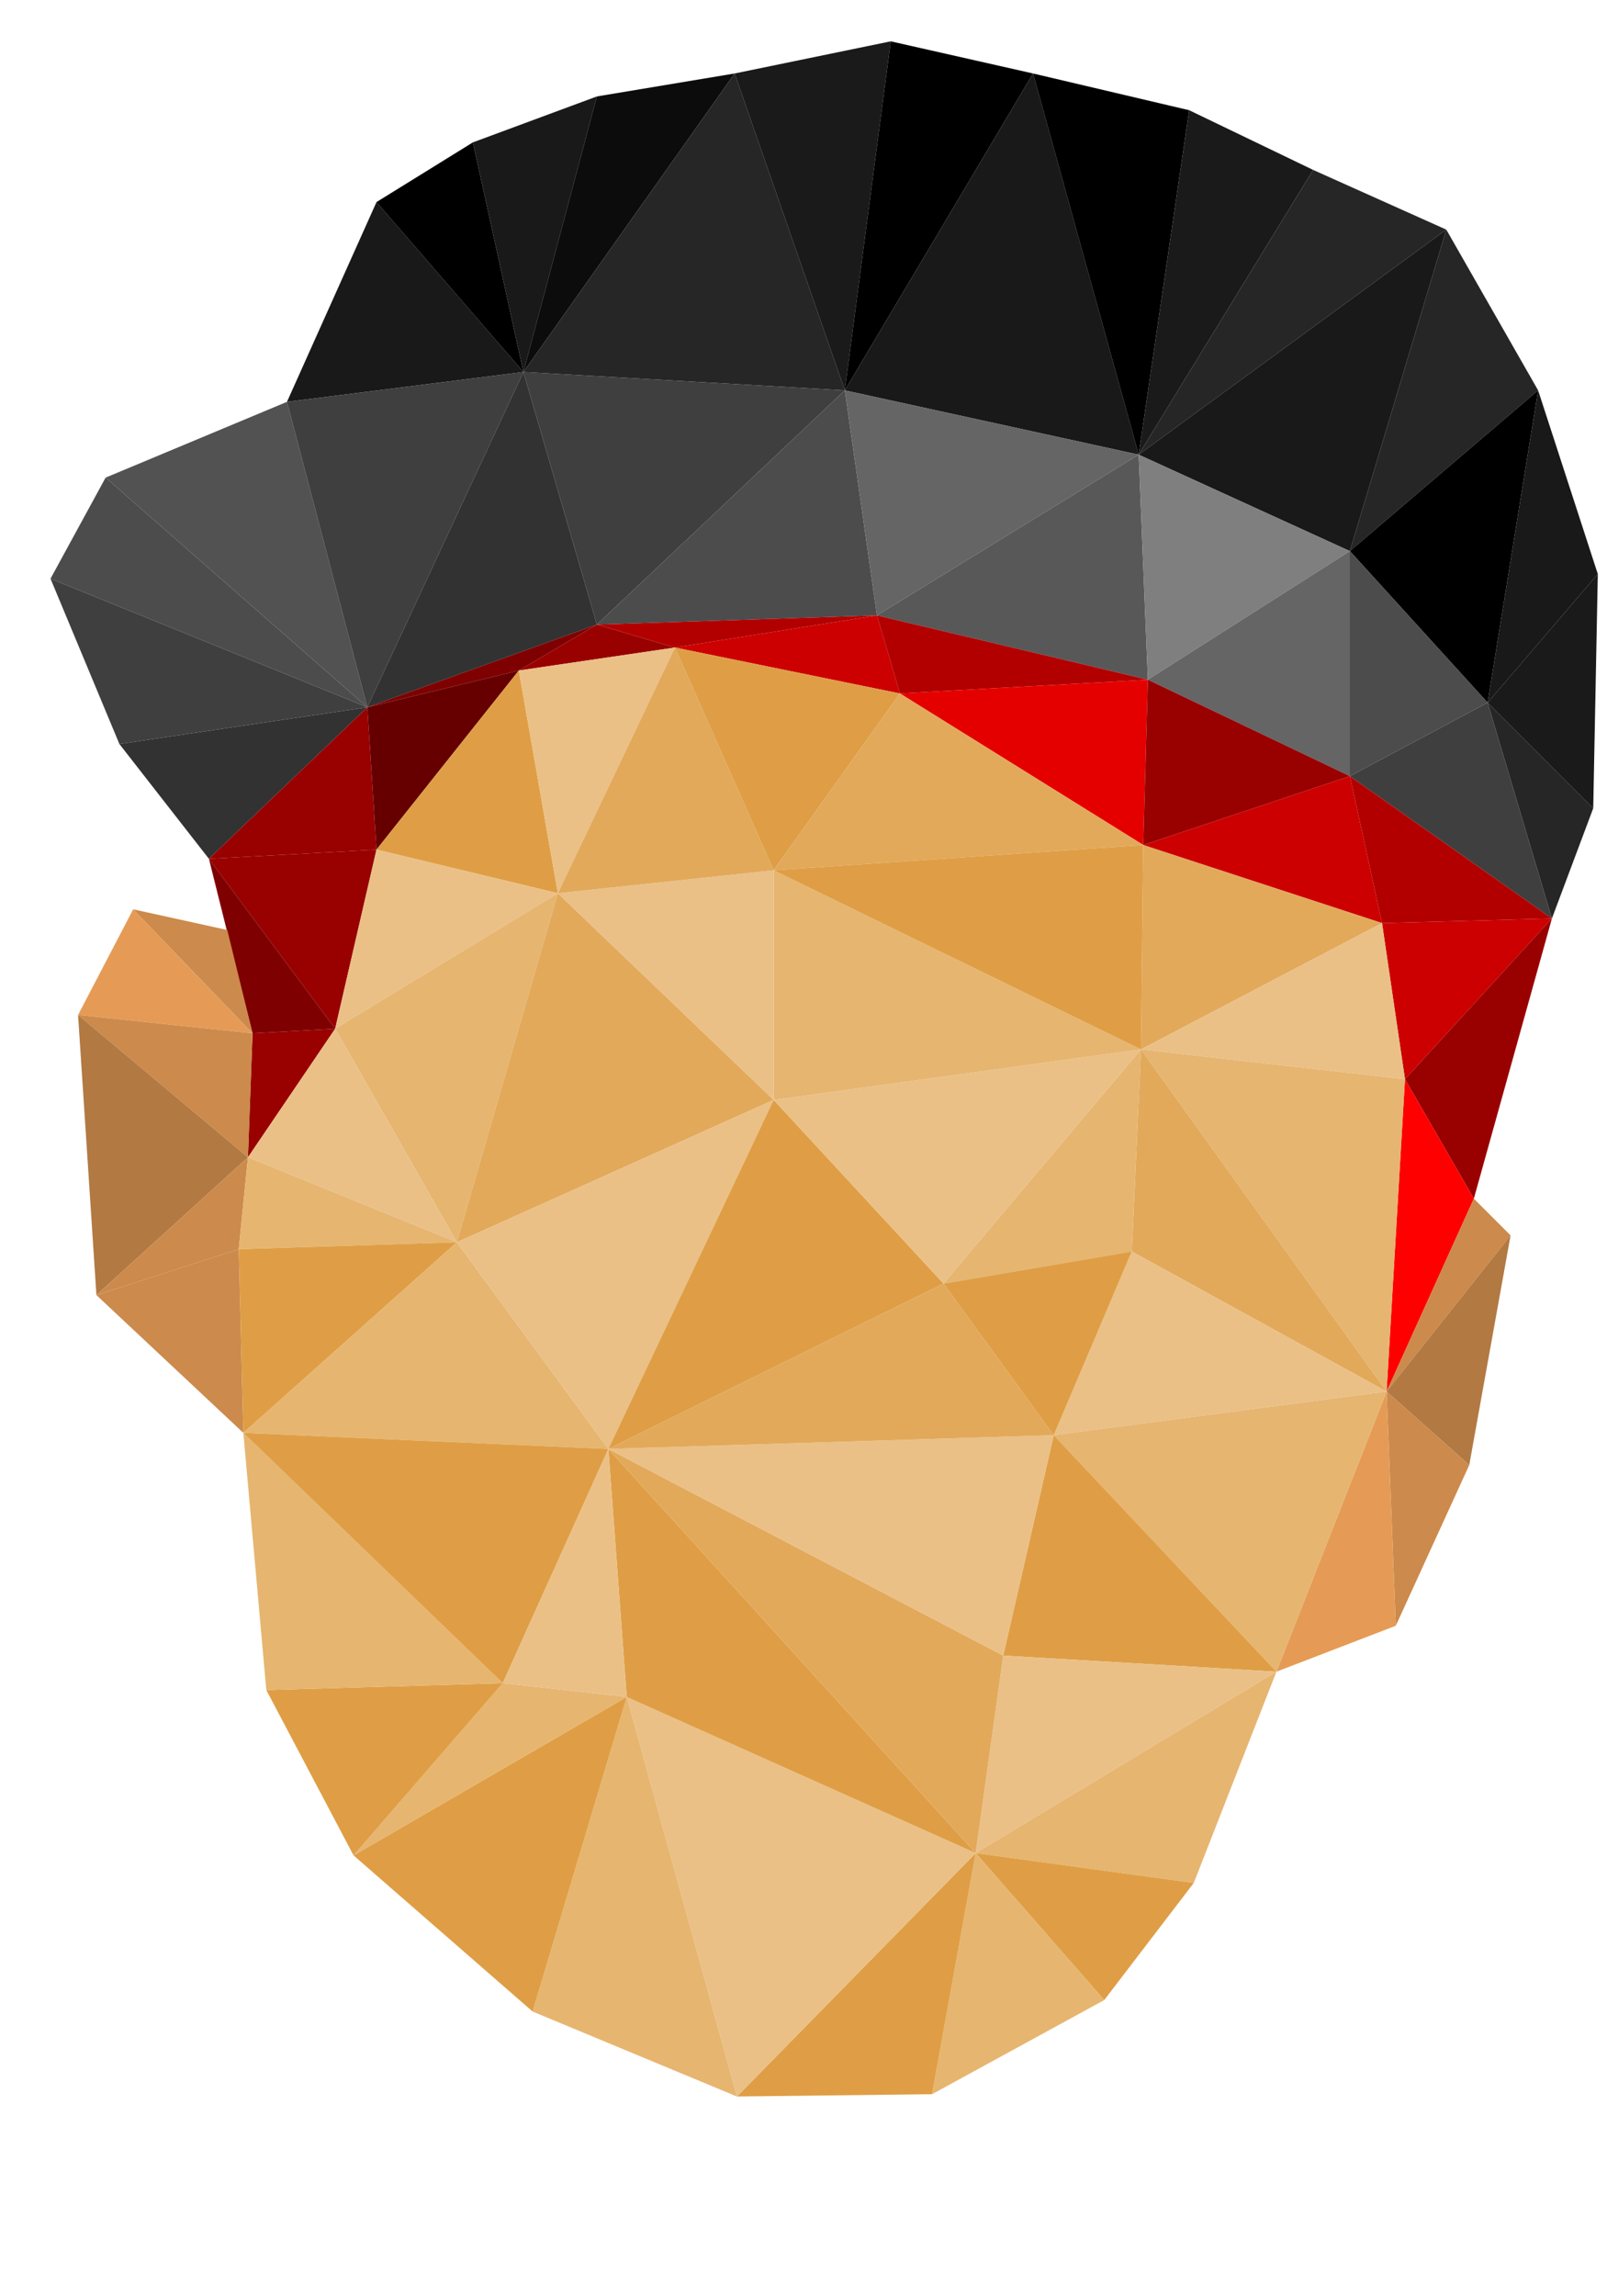 <svg width="700" height="1000" xmlns="http://www.w3.org/2000/svg">
 <!-- Created with Method Draw - http://github.com/duopixel/Method-Draw/ -->
 <g>
  <title>background</title>
  <rect fill="#FFF" id="canvas_background" height="1002" width="702" y="-1" x="-1"/>
  <g display="none" overflow="visible" y="0" x="0" height="100%" width="100%" id="canvasGrid">
   <rect fill="url(#gridpattern)" stroke-width="0" y="0" x="0" height="100%" width="100%"/>
  </g>
 </g>
 <g>
  <!--####################################################################################-->
  <!--Top hat-->
  <!--#000000 #0c0c0c #191919 262626 1a1a1a-->
  <path d="M125 175 L164 88 L228 162 Z"  fill="#191919"/>
  <path d="M164 88 L228 162 L206 62 Z"  fill="#000000"/>
  <path d="M260 42 L228 162 L206 62 Z"  fill="#191919"/>
  <path d="M260 42 L228 162 L320 32 Z"  fill="#0c0c0c"/>
  <path d="M368 170 L228 162 L320 32 Z"  fill="#262626"/>
  <path d="M368 170 L388 18 L320 32 Z"  fill="#1a1a1a"/>
  <path d="M368 170 L388 18 L450 32 Z"  fill="#000000"/>
  <path d="M368 170 L496 198 L450 32 Z"  fill="#191919"/>
  <path d="M518 48 L496 198 L450 32 Z"  fill="#000000"/>
  <path d="M518 48 L496 198 L572 74 Z"  fill="#1a1a1a"/>
  <path d="M630 100 L496 198 L572 74 Z"  fill="#262626"/>
  <path d="M630 100 L496 198 L588 240 Z"  fill="#191919"/>
  <path d="M630 100 L670 170 L588 240 Z"  fill="#262626"/>
  <path d="M648 306 L670 170 L588 240 Z"  fill="#000000"/>
  <path d="M648 306 L670 170 L696 250 Z"  fill="#191919"/>
  <path d="M648 306 L694 352 L696 250 Z"  fill="#1a1a1a"/>
  <path d="M648 306 L694 352 L676 400 Z"  fill="#262626"/>
  <!--####################################################################################-->
  <!--Bottom hat-->
  <!--#323232 #3f3f3f #4c4c4c #525252 #727272 #656565 #585858-->
  <path d="M91 374 L160 308 L52 324 Z"  fill="#323232"/>
  <path d="M22 252 L160 308 L52 324 Z"  fill="#3f3f3f"/>
  <path d="M22 252 L160 308 L46 208 Z"  fill="#4c4c4c"/>
  <path d="M125 175 L160 308 L46 208 Z"  fill="#525252"/>
  <path d="M125 175 L160 308 L228 162 Z"  fill="#3f3f3f"/>
  <path d="M260 272 L160 308 L228 162 Z"  fill="#323232"/>
  <path d="M260 272 L368 170 L228 162 Z"  fill="#3f3f3f"/>
  <path d="M260 272 L368 170 L382 268 Z"  fill="#4c4c4c"/>
  <path d="M496 198 L368 170 L382 268 Z"  fill="#656565"/>
  <path d="M496 198 L500 296 L382 268 Z"  fill="#585858"/>
  <path d="M496 198 L500 296 L588 240 Z"  fill="#7f7f7f"/>
  <path d="M588 338 L500 296 L588 240 Z"  fill="#656565"/>
  <path d="M588 338 L648 306 L588 240 Z"  fill="#4c4c4c"/>
  <path d="M588 338 L648 306 L676 400 Z"  fill="#3f3f3f"/>
  <!--####################################################################################-->
  <!--Hair-->
  <!--#ff0000 #e50000 #cc0000 #b20000 #990000 #7f0000 #660000 #4c0000-->
  <path d="M91 374 L160 308 L164 370 Z"  fill="#990000"/>
  <path d="M91 374 L146 448 L164 370 Z"  fill="#990000"/>
  <path d="M91 374 L146 448 L110 450 Z"  fill="#7f0000"/>
  <path d="M108 504 L146 448 L110 450 Z"  fill="#990000"/>
  <path d="M226 292 L160 308 L164 370 Z"  fill="#660000"/>
  <path d="M226 292 L160 308 L260 272 Z"  fill="#7f0000"/>
  <path d="M226 292 L294 282 L260 272 Z"  fill="#990000"/>
  <path d="M382 268 L294 282 L260 272 Z"  fill="#b20000"/>
  <path d="M382 268 L294 282 L392 302 Z"  fill="#cc0000"/>
  <path d="M382 268 L500 296 L392 302 Z"  fill="#b20000"/>
  <path d="M498 368 L500 296 L392 302 Z"  fill="#e50000"/>
  <path d="M498 368 L500 296 L588 338 Z"  fill="#990000"/>
  <path d="M498 368 L602 402 L588 338 Z"  fill="#cc0000"/>
  <path d="M676 400 L602 402 L588 338 Z"  fill="#b20000"/>
  <path d="M676 400 L602 402 L612 470 Z"  fill="#cc0000"/>
  <path d="M676 400 L642 522 L612 470 Z"  fill="#990000"/>
  <path d="M604 606 L642 522 L612 470 Z"  fill="#FF0000"/>
  <!--####################################################################################-->
  <!--#cc8a4c #e59b56 #b27943-->
  <!--Ear Left-->
  <path d="M58 396 L110 450 L99 405 Z"  fill="#cc8a4c"/>
  <path d="M58 396 L110 450 L34 442 Z"  fill="#e59b56"/>
  <path d="M110 450 L108 504 L34 442 Z"  fill="#cc8a4c"/>
  <path d="M42 564 L108 504 L34 442 Z"  fill="#b27943"/>
  <path d="M42 564 L108 504 L104 544 Z"  fill="#cc8a4c"/>
  <path d="M42 564 L106 624 L104 544 Z"  fill="#cc8a4c"/>
  <!--####################################################################################-->
  <!--Ear Right-->
  <path d="M604 606 L642 522 L658 538 Z"  fill="#cc8a4c"/>
  <path d="M604 606 L640 638 L658 538 Z"  fill="#b27943"/>
  <path d="M604 606 L640 638 L608 708 Z"  fill="#cc8a4c"/>
  <path d="M604 606 L556 728 L608 708 Z"  fill="#e59b56"/>
  <!--####################################################################################-->
  <!--Face-->
  <!--#ffe0bd #ffcd94 #eac086 #ffad60 #ffe39f-->
  <!--#df9e45 #e2a95b #e6b570 #eac086-->
  <path d="M226 292 L243 389 L164 370 Z"  fill="#df9e45"/>
  <path d="M226 292 L243 389 L294 282 Z"  fill="#eac086" />
  <path d="M146 448 L243 389 L164 370 Z"  fill="#eac086" />
  <path d="M146 448 L243 389 L199 541 Z"  fill="#e6b570" />
  <path d="M146 448 L108 504 L199 541 Z"  fill="#eac086" />
  <path d="M104 544 L108 504 L199 541 Z"  fill="#e6b570" />
  <path d="M104 544 L106 624 L199 541 Z"  fill="#df9e45" />
  <path d="M337 479 L243 389 L199 541 Z"  fill="#e2a95b" />
  <path d="M265 631 L106 624 L199 541 Z"  fill="#e6b570" />
  <path d="M265 631 L337 479 L199 541 Z"  fill="#eac086" />
  <path d="M265 631 L337 479 L411 559 Z"  fill="#df9e45" />
  <path d="M497 457 L337 479 L411 559 Z"  fill="#eac086" />
  <path d="M497 457 L337 479 L337 379 Z"  fill="#e6b570" />
  <path d="M243 389 L337 479 L337 379 Z"  fill="#eac086" />
  <path d="M243 389 L294 282 L337 379 Z"  fill="#e2a95b" />
  <path d="M392 302 L294 282 L337 379 Z"  fill="#df9e45" />
  <path d="M392 302 L498 368 L337 379 Z"  fill="#e2a95b" />
  <path d="M497 457 L498 368 L337 379 Z"  fill="#df9e45" />
  <path d="M497 457 L498 368 L602 402 Z"  fill="#e2a95b" />
  <path d="M497 457 L612 470 L602 402 Z"  fill="#eac086" />
  <path d="M497 457 L612 470 L604 606 Z"  fill="#e6b570" />
  <path d="M497 457 L493 545 L604 606 Z"  fill="#e2a95b" />
  <path d="M497 457 L493 545 L411 559 Z"  fill="#e6b570" />
  <path d="M459 625 L493 545 L604 606 Z"  fill="#eac086" />
  <path d="M459 625 L556 728 L604 606 Z"  fill="#e6b570" />
  <path d="M459 625 L556 728 L437 721 Z"  fill="#df9e45" />
  <path d="M425 807 L556 728 L437 721 Z"  fill="#eac086" />
  <path d="M425 807 L556 728 L520 820 Z"  fill="#e6b570" />
  <path d="M425 807 L481 871 L520 820 Z"  fill="#df9e45" />
  <path d="M425 807 L481 871 L406 912 Z"  fill="#e6b570" />
  <path d="M425 807 L321 913 L406 912 Z"  fill="#df9e45" />
  <path d="M425 807 L321 913 L273 739 Z"  fill="#eac086" />
  <path d="M425 807 L265 631 L273 739 Z"  fill="#df9e45" />
  <path d="M425 807 L265 631 L437 721 Z"  fill="#e2a95b" />
  <path d="M459 625 L265 631 L437 721 Z"  fill="#eac086" />
  <path d="M459 625 L265 631 L411 559 Z"  fill="#e2a95b" />
  <path d="M459 625 L493 545 L411 559 Z"  fill="#df9e45" />
  <path d="M232 876 L321 913 L273 739 Z"  fill="#e6b570" />
  <path d="M232 876 L154 808 L273 739 Z"  fill="#df9e45" />
  <path d="M219 733 L154 808 L273 739 Z"  fill="#e6b570" />
  <path d="M219 733 L154 808 L116 736 Z"  fill="#df9e45" />
  <path d="M219 733 L106 624 L116 736 Z"  fill="#e6b570" />
  <path d="M219 733 L106 624 L265 631 Z"  fill="#df9e45" />
  <path d="M219 733 L273 739 L265 631 Z"  fill="#eac086" />
 </g>
</svg>